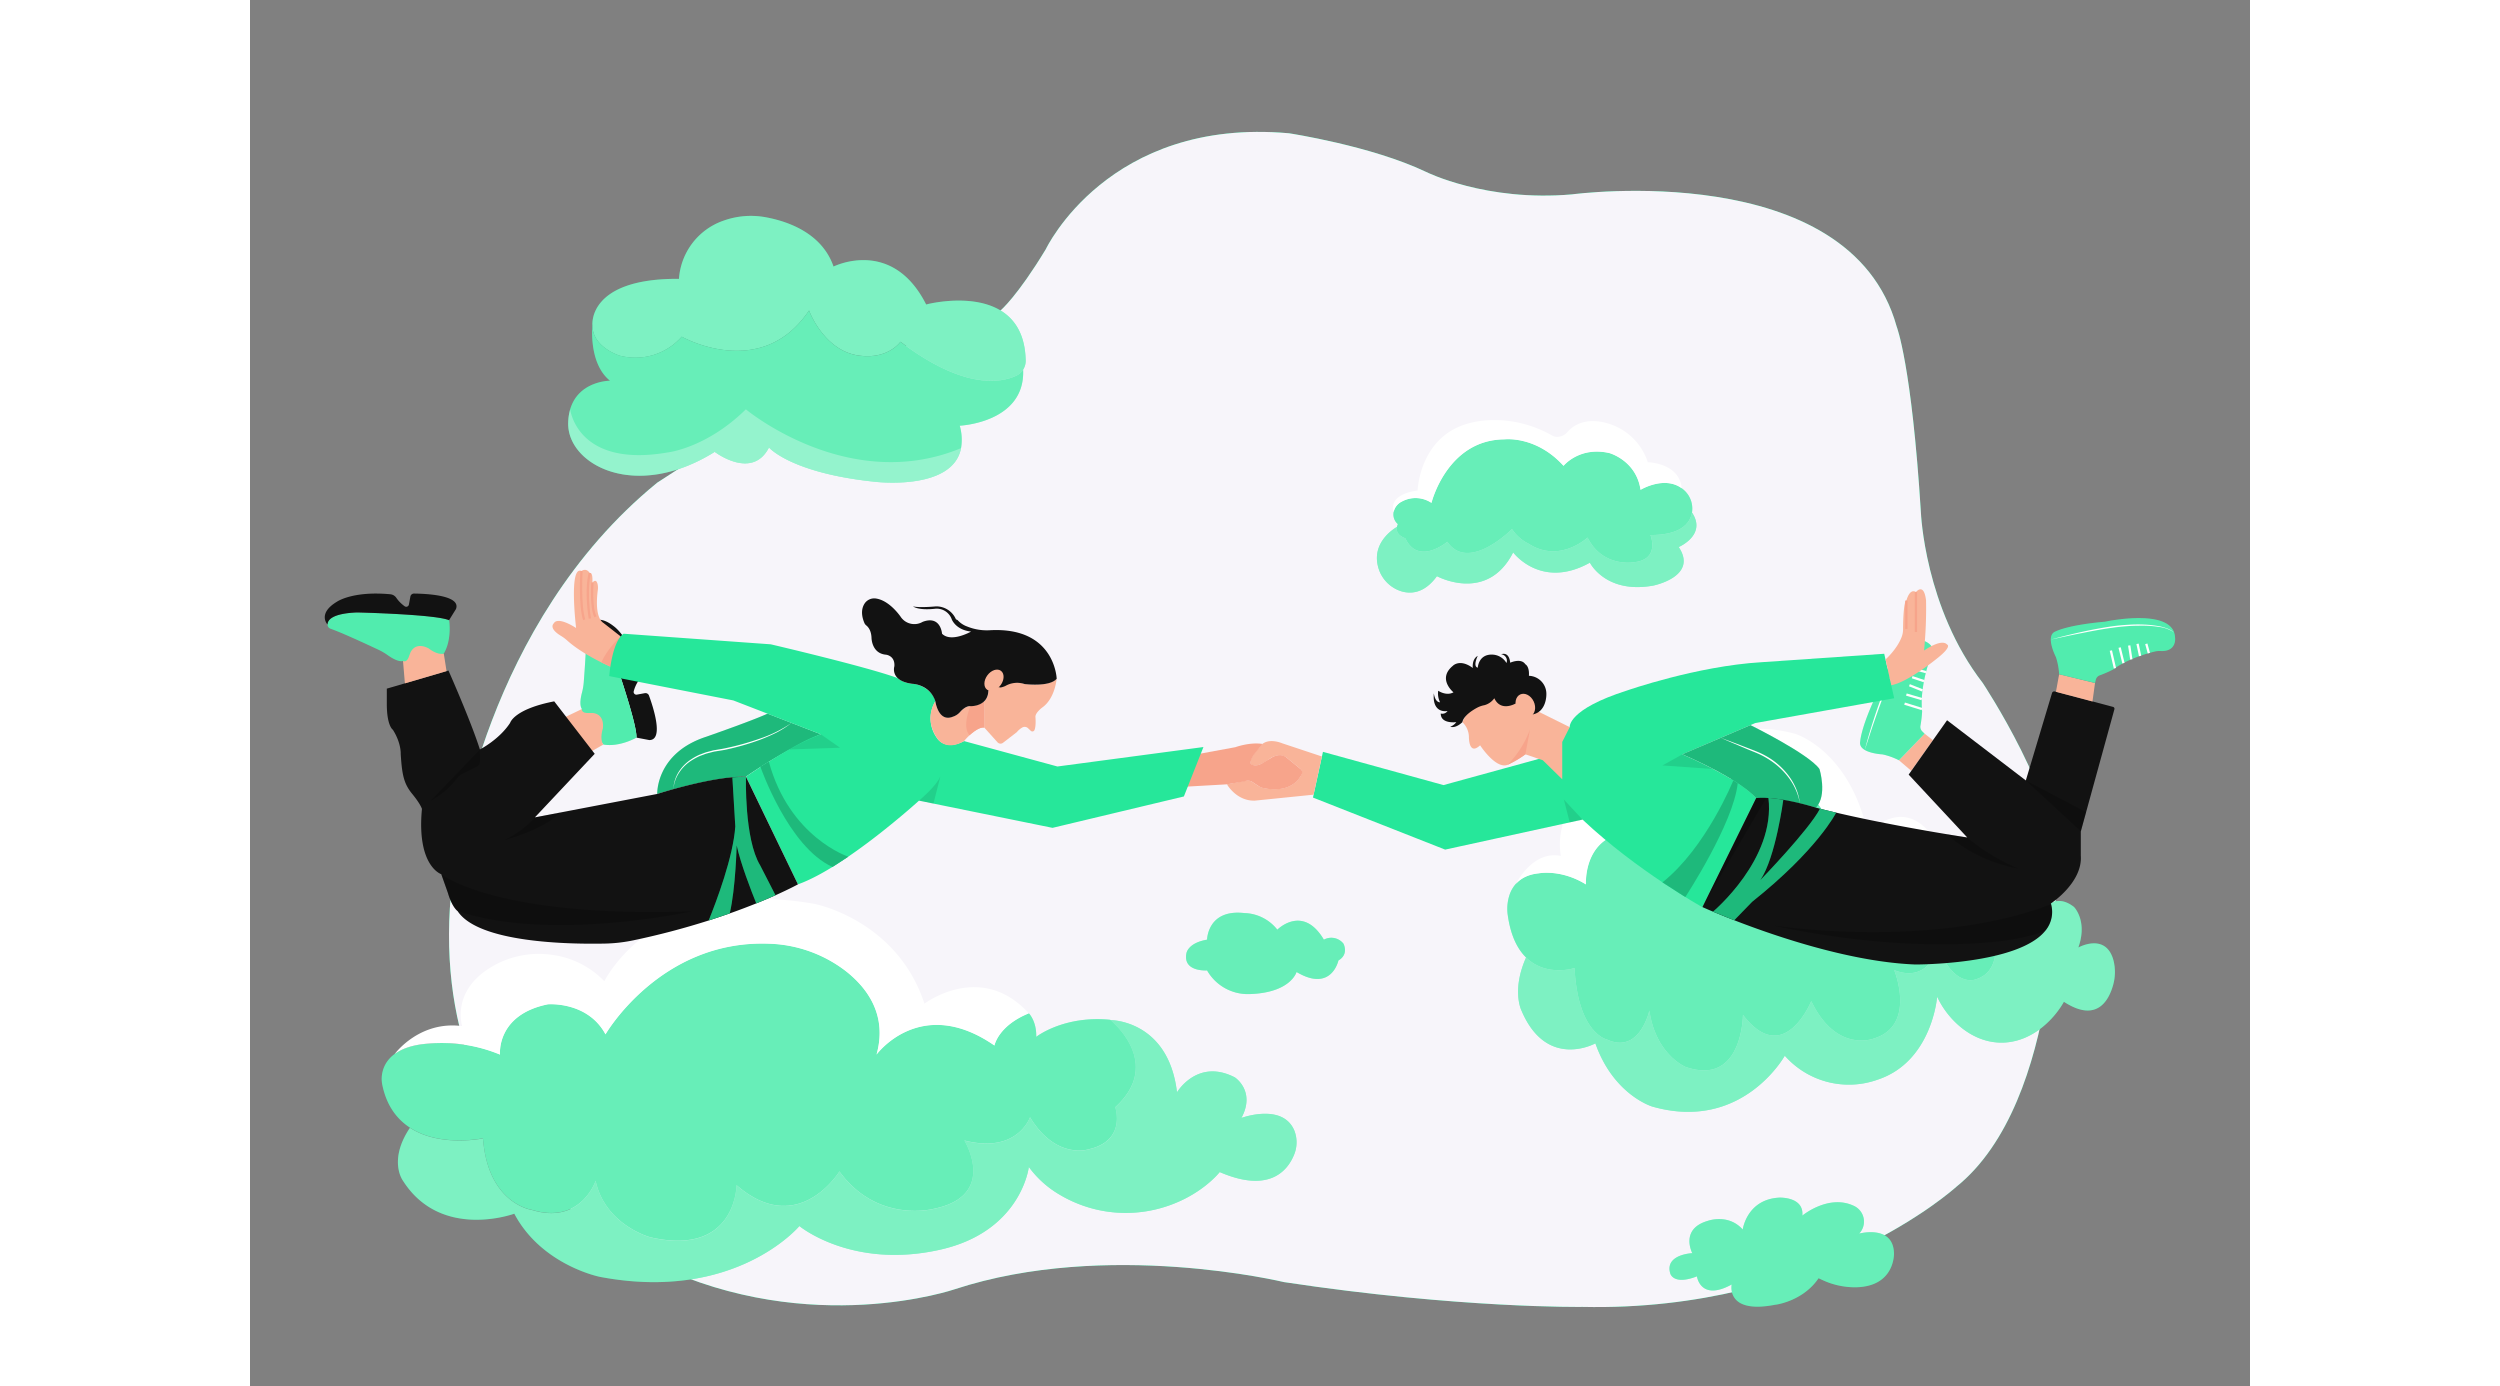 <svg xmlns="http://www.w3.org/2000/svg" id="b7130126-e58f-4641-96fc-56641a5df69a" data-name="Layer 1" width="865.76" height="480" viewBox="0 30 865.76 600">

<rect x="0" y="30" width="865.76" height="600" fill="#808080" stroke="none"/>

<defs>

<style xmlns="http://www.w3.org/1999/xhtml">*, ::after, ::before { box-sizing: border-box; }
img, svg { vertical-align: middle; }
</style>

<style xmlns="http://www.w3.org/1999/xhtml">*, body, html { -webkit-font-smoothing: antialiased; }
img, svg { max-width: 100%; }
</style>

</defs>

<path d="M324.89,164.4s7.18-6,19.59-26.51c0,0,27-57.22,105.26-50.2,0,0,35.63,5.4,59.38,16.73,0,0,25.91,13,63.16,9.72,0,0,120.19-16.19,140.53,57.22,0,0,6.49,16.27,10.49,80.51,0,0,1.63,41.33,26.79,73.8,0,0,33.86,51.05,31.67,80.35,0,0,3.2,100.56-43.22,137.8,0,0-59.45,54.16-161.71,51.91,0,0-53.13.77-129.24-10.73,0,0-76.66-18.51-142.51,3.09,0,0-62,21.27-129-10.53,0,0-109.95-44.5-86.7-178.52,0,0,12-99,86.88-160.09l68.1-44.14Z" fill="#26e79a" data-primary="true"/>

<path d="M324.89,164.4s7.18-6,19.59-26.51c0,0,27-57.22,105.26-50.2,0,0,35.63,5.4,59.38,16.73,0,0,25.91,13,63.16,9.72,0,0,120.19-16.19,140.53,57.22,0,0,6.49,16.27,10.49,80.51,0,0,1.63,41.33,26.79,73.8,0,0,33.86,51.05,31.67,80.35,0,0,3.2,100.56-43.22,137.8,0,0-59.45,54.16-161.71,51.91,0,0-53.13.77-129.24-10.73,0,0-76.66-18.51-142.51,3.09,0,0-62,21.27-129-10.53,0,0-109.95-44.5-86.7-178.52,0,0,12-99,86.88-160.09l68.1-44.14Z" fill="#f7f5fa" opacity="1"/>

<path d="M374.53,509.28s5,14.39-11.33,18.17c0,0-14.22,4.86-25.55-13.85,0,0-5.4,16-28.43,10.07,0,0,14.75,23.93-13.32,29.6,0,0-24.29,6.48-40.75-16.2,0,0-17.82,29.16-44.53,5.94,0,0-.19,31-37.26,22.59,0,0-19.61-5.23-23.74-24.48,0,0-6.3,19.08-27.54,12.6,0,0-19.07-2.52-21.23-31,0,0-18.47,4-31.62-4.59-5.44-3.54-10-9.23-11.9-18.23a13.17,13.17,0,0,1,1.51-9.57,14.21,14.21,0,0,1,3.77-4.08h0c3-2.26,7.72-4.08,14.85-4.55a66,66,0,0,1,30.77,4.79s-1.75-17.21,20.73-21.77c0,0,17.2-1.41,24.93,13,0,0,23.57-40.79,70.4-39.25a57.37,57.37,0,0,1,33.6,11.86c9.4,7.38,18.07,19.15,13.32,36.16,0,0,19.08-26.09,51.05-3.93,0,0,1.58-8.54,14.88-13.93,0,0,3.38,3.36,3.21,10.19,0,0,11.87-9.35,32-7.37C372.37,471.49,395.77,490,374.53,509.28Z" fill="#26e79a" data-primary="true"/>

<path d="M374.53,509.28s5,14.39-11.33,18.17c0,0-14.22,4.86-25.55-13.85,0,0-5.4,16-28.43,10.07,0,0,14.75,23.93-13.32,29.6,0,0-24.29,6.48-40.75-16.2,0,0-17.82,29.16-44.53,5.94,0,0-.19,31-37.26,22.59,0,0-19.61-5.23-23.74-24.48,0,0-6.3,19.08-27.54,12.6,0,0-19.07-2.52-21.23-31,0,0-18.47,4-31.62-4.59-5.44-3.54-10-9.23-11.9-18.23a13.17,13.17,0,0,1,1.51-9.57,14.21,14.21,0,0,1,3.77-4.08h0c3-2.26,7.72-4.08,14.85-4.55a66,66,0,0,1,30.77,4.79s-1.75-17.21,20.73-21.77c0,0,17.2-1.41,24.93,13,0,0,23.57-40.79,70.4-39.25a57.37,57.37,0,0,1,33.6,11.86c9.4,7.38,18.07,19.15,13.32,36.16,0,0,19.08-26.09,51.05-3.93,0,0,1.58-8.54,14.88-13.93,0,0,3.38,3.36,3.21,10.19,0,0,11.87-9.35,32-7.37C372.37,471.49,395.77,490,374.53,509.28Z" fill="#fff" opacity="0.3"/>

<path d="M337.14,468.67c-13.3,5.39-14.88,13.93-14.88,13.93-32-22.16-51.05,3.93-51.05,3.93,4.75-17-3.92-28.78-13.32-36.16a57.37,57.37,0,0,0-33.6-11.86c-46.83-1.54-70.4,39.25-70.4,39.25-7.73-14.41-24.93-13-24.93-13-22.48,4.56-20.73,21.77-20.73,21.77a66,66,0,0,0-30.77-4.79c-7.13.47-11.8,2.29-14.85,4.55.31-.41,10.86-14.55,29.24-12.11,0,0-4.52-13.8,10.45-24.18a39.86,39.86,0,0,1,28.47-6.66,38.3,38.3,0,0,1,22.62,11.42s22.19-45.71,91-33.48c0,0,35.69,6.84,47.56,43.19C291.94,464.47,316.47,445.89,337.14,468.67Z" fill="#fff"/>

<path d="M451.85,530.12c-2.78,6.63-10.66,16.51-32.08,7.24,0,0-8.23,10.65-25.16,15.5a55.9,55.9,0,0,1-44.13-5.7,44.06,44.06,0,0,1-13.34-12s-3.21,28-38.59,35.85c-38.12,8.5-60.73-10.28-60.73-10.28s-27.68,33.13-86.34,22c0,0-25.25-5-37.07-27.35,0,0-31.7,11.67-48.18-14.24,0,0-6.57-8.66,3-22.94,13.15,8.56,31.62,4.59,31.62,4.59,2.16,28.43,21.23,31,21.23,31,21.24,6.48,27.54-12.6,27.54-12.6,4.13,19.25,23.74,24.48,23.74,24.48,37.07,8.45,37.26-22.59,37.26-22.59,26.71,23.22,44.53-5.94,44.53-5.94,16.46,22.68,40.75,16.2,40.75,16.2,28.07-5.67,13.32-29.6,13.32-29.6,23,5.93,28.43-10.07,28.43-10.07,11.33,18.71,25.55,13.85,25.55,13.85,16.37-3.78,11.33-18.17,11.33-18.17,21.24-19.26-2.16-37.79-2.16-37.79s25.15-.19,28.91,31.27c0,0,8.78-14.9,25.07-6.44,0,0,9.08,5.95,2.81,17.54,0,0,18.07-6.68,23,5.69A14,14,0,0,1,451.85,530.12Z" fill="#26e79a" data-primary="true"/>

<path d="M451.85,530.12c-2.78,6.63-10.66,16.51-32.08,7.24,0,0-8.23,10.65-25.16,15.5a55.9,55.9,0,0,1-44.13-5.7,44.06,44.06,0,0,1-13.34-12s-3.21,28-38.59,35.85c-38.12,8.5-60.73-10.28-60.73-10.28s-27.68,33.13-86.34,22c0,0-25.25-5-37.07-27.35,0,0-31.7,11.67-48.18-14.24,0,0-6.57-8.66,3-22.94,13.15,8.56,31.62,4.59,31.62,4.59,2.16,28.43,21.23,31,21.23,31,21.24,6.48,27.54-12.6,27.54-12.6,4.13,19.25,23.74,24.48,23.74,24.48,37.07,8.45,37.26-22.59,37.26-22.59,26.71,23.22,44.53-5.94,44.53-5.94,16.46,22.68,40.75,16.2,40.75,16.2,28.07-5.67,13.32-29.6,13.32-29.6,23,5.93,28.43-10.07,28.43-10.07,11.33,18.71,25.55,13.85,25.55,13.85,16.37-3.78,11.33-18.17,11.33-18.17,21.24-19.26-2.16-37.79-2.16-37.79s25.15-.19,28.91,31.27c0,0,8.78-14.9,25.07-6.44,0,0,9.08,5.95,2.81,17.54,0,0,18.07-6.68,23,5.69A14,14,0,0,1,451.85,530.12Z" fill="#fff" opacity="0.4"/>

<path d="M172.85,350.36l-5.57-1.06c.38-6.21-11-38.4-11-38.4-4.32-10.09-7.71-10.74-9.44-10.1,0,0,2.8-5.86,10.61.27,0,0,6.87,4.55,11.3,20.48a3.53,3.53,0,0,1-.42,2.87,15.19,15.19,0,0,0-2.25,4.93,1.19,1.19,0,0,0,1.39,1.34l3.43-.63a1.61,1.61,0,0,1,1.8,1C174.35,335.56,179.36,350.39,172.85,350.36Z" fill="#121212" data-secondary="true"/>

<path d="M153,352.3,142.4,339.71l1.31-2.79s-1.51-1.34,0-7.1a24.73,24.73,0,0,0,.76-4.43c.41-5.26,1.28-17.45,1.14-22.76a1.89,1.89,0,0,1,1.24-1.83c1.73-.64,5.12,0,9.44,10.1,0,0,11.39,32.19,11,38.4C167.28,349.3,160.06,353.5,153,352.3Z" fill="#26e79a" data-primary="true"/>

<path d="M153,352.3,142.4,339.71l1.31-2.79s-1.51-1.34,0-7.1a24.73,24.73,0,0,0,.76-4.43c.41-5.26,1.28-17.45,1.14-22.76a1.89,1.89,0,0,1,1.24-1.83c1.73-.64,5.12,0,9.44,10.1,0,0,11.39,32.19,11,38.4C167.28,349.3,160.06,353.5,153,352.3Z" fill="#fff" opacity="0.2"/>

<path d="M83.89,312.92l-15.51,5.4-2.15-2.22s-1.78.94-6.64-2.51a25.51,25.51,0,0,0-3.87-2.28c-4.78-2.25-15.86-7.4-20.87-9.16a1.9,1.9,0,0,1-1.27-1.81c0-1.84,1.83-4.78,12.8-5.23,0,0,34.14.81,39.81,3.37C86.19,298.48,87.54,306.72,83.89,312.92Z" fill="#26e79a" data-primary="true"/>

<path d="M83.89,312.92l-15.51,5.4-2.15-2.22s-1.78.94-6.64-2.51a25.51,25.51,0,0,0-3.87-2.28c-4.78-2.25-15.86-7.4-20.87-9.16a1.9,1.9,0,0,1-1.27-1.81c0-1.84,1.83-4.78,12.8-5.23,0,0,34.14.81,39.81,3.37C86.19,298.48,87.54,306.72,83.89,312.92Z" fill="#fff" opacity="0.2"/>

<path d="M134.93,341.13l8.78-4.21s-.55,2,3.29,1.71,6.29,2,5.76,6.67c0,0-1.56,4.64.2,7l-6.67,3.8Z" fill="#f9b499"/>

<path d="M156.74,318.9s-12.21-5.1-19.49-11.69a16.74,16.74,0,0,0-2.72-2c-1.93-1.18-4.95-3.49-2.91-5.53,0,0,1.26-3.06,9.54,2.16,0,0-3.26-27.17,2.33-24.65,0,0,2-1.62,3.61.9,0,0,1.35-.9,1.12,4.14,0,0,1.62-2.21,2.27.74a7.36,7.36,0,0,1,.07,2.52c-.4,2.9-1.27,11.79,2.47,14.19l7.45,5.82S158.48,309.75,156.74,318.9Z" fill="#f9b499"/>

<path d="M148.22,282.2s-.77,11,1.34,14.81" fill="none" stroke="#f7a48b" stroke-miterlimit="10"/>

<path d="M143.49,277.16s-.86,14.86,1.17,21.12" fill="none" stroke="#f7a48b" stroke-miterlimit="10"/>

<path d="M147.1,278.06s-2,6.53,0,19.71" fill="none" stroke="#f7a48b" stroke-miterlimit="10"/>

<path d="M152.11,316.75l4.63,2.15s1.81-9.87,3.74-13.43C160.48,305.47,154.58,310.8,152.11,316.75Z" fill="#f7a48b"/>

<path d="M176.28,373.69s-.68-17.64,21.21-24.77c0,0,19.87-6.91,26.56-10l23,8.92a209.08,209.08,0,0,0-32.39,18.35S203.09,365.55,176.28,373.69Z" fill="#26e79a" data-primary="true"/>

<path d="M176.28,373.69s-.68-17.64,21.21-24.77c0,0,19.87-6.91,26.56-10l23,8.92a209.08,209.08,0,0,0-32.39,18.35S203.09,365.55,176.28,373.69Z" opacity="0.2"/>

<polygon points="719.13 363.67 713.79 359.1 724.9 347.6 728.5 350.42 719.13 363.67" fill="#f9b499"/>

<path d="M713.79,359.1a29.86,29.86,0,0,0-7.09-2.54s-10.78-.51-9.66-5.65c0,0,.17-5.67,7.12-20.44,0,0,9.5-29.16,21.37-22.64,0,0,5.64,2.34,1.77,8.29a8.86,8.86,0,0,0-1.1,2.3c-1,3.3-3.22,11.93-2.37,19.54a50.31,50.31,0,0,1-.72,6.13,2.74,2.74,0,0,0,.78,2.52l1,1Z" fill="#26e79a" data-primary="true"/>

<path d="M713.79,359.1a29.86,29.86,0,0,0-7.09-2.54s-10.78-.51-9.66-5.65c0,0,.17-5.67,7.12-20.44,0,0,9.5-29.16,21.37-22.64,0,0,5.64,2.34,1.77,8.29a8.86,8.86,0,0,0-1.1,2.3c-1,3.3-3.22,11.93-2.37,19.54a50.31,50.31,0,0,1-.72,6.13,2.74,2.74,0,0,0,.78,2.52l1,1Z" fill="#fff" opacity="0.2"/>

<path d="M699,354.65c1.14-4.4,2.43-8.77,3.83-13.1s2.91-8.63,4.63-12.86c.86-2.11,1.83-4.19,2.87-6.21a59.28,59.28,0,0,1,3.38-6,44.7,44.7,0,0,1,4.09-5.49,22.12,22.12,0,0,1,2.48-2.36,9.63,9.63,0,0,1,3-1.67,13.89,13.89,0,0,0-5.23,4.24,44.61,44.61,0,0,0-3.91,5.54c-1.17,1.94-2.29,3.92-3.28,6s-2,4.09-2.8,6.2c-1.76,4.18-3.26,8.48-4.75,12.77-.75,2.14-1.47,4.3-2.18,6.46S699.73,352.49,699,354.65Z" fill="#fff"/>

<line x1="716.23" y1="334.59" x2="723.74" y2="336.93" fill="none" stroke="#fff" stroke-miterlimit="10"/>

<line x1="717.01" y1="330.66" x2="723.69" y2="332.63" fill="none" stroke="#fff" stroke-miterlimit="10"/>

<line x1="718.33" y1="326.62" x2="724" y2="328.88" fill="none" stroke="#fff" stroke-miterlimit="10"/>

<line x1="719.52" y1="323.14" x2="724.64" y2="324.85" fill="none" stroke="#fff" stroke-miterlimit="10"/>

<line x1="721.43" y1="319.86" x2="725.51" y2="320.95" fill="none" stroke="#fff" stroke-miterlimit="10"/>

<path d="M755.16,435.57s3.35,14.39-7.53,18.17c0,0-9.44,4.86-17-13.85,0,0-3.59,16-18.88,10.07,0,0,9.8,23.94-8.85,29.6,0,0-16.13,6.48-27.06-16.19,0,0-11.83,29.15-29.57,5.93,0,0-.12,31.05-24.74,22.59,0,0-13-5.22-15.77-24.47,0,0-4.18,19.07-18.28,12.59,0,0-12.66-2.52-14.1-30.95,0,0-12.26,4-21-4.59-3.61-3.54-6.62-9.22-7.9-18.22a19.08,19.08,0,0,1,1-9.57,13.83,13.83,0,0,1,2.5-4.09h0c2-2.26,5.12-4.08,9.86-4.55,0,0,9.56-1.93,20.43,4.8,0,0-1.16-17.21,13.77-21.78,0,0,11.42-1.4,16.55,13,0,0,15.66-40.79,46.75-39.25,8.08.4,16,4.35,22.31,11.87,6.24,7.37,12,19.14,8.85,36.16,0,0,12.67-26.09,33.9-3.93A20.71,20.71,0,0,1,730.33,395s2.25,3.35,2.13,10.19a24.27,24.27,0,0,1,21.27-7.38S769.26,416.32,755.16,435.57Z" fill="#26e79a" data-primary="true"/>

<path d="M755.16,435.57s3.35,14.39-7.53,18.17c0,0-9.44,4.86-17-13.85,0,0-3.59,16-18.88,10.07,0,0,9.8,23.94-8.85,29.6,0,0-16.13,6.48-27.06-16.19,0,0-11.83,29.15-29.57,5.93,0,0-.12,31.05-24.74,22.59,0,0-13-5.22-15.77-24.47,0,0-4.18,19.07-18.28,12.59,0,0-12.66-2.52-14.1-30.95,0,0-12.26,4-21-4.59-3.61-3.54-6.62-9.22-7.9-18.22a19.08,19.08,0,0,1,1-9.57,13.83,13.83,0,0,1,2.5-4.09h0c2-2.26,5.12-4.08,9.86-4.55,0,0,9.56-1.93,20.43,4.8,0,0-1.16-17.21,13.77-21.78,0,0,11.42-1.4,16.55,13,0,0,15.66-40.79,46.75-39.25,8.08.4,16,4.35,22.31,11.87,6.24,7.37,12,19.14,8.85,36.16,0,0,12.67-26.09,33.9-3.93A20.71,20.71,0,0,1,730.33,395s2.25,3.35,2.13,10.19a24.27,24.27,0,0,1,21.27-7.38S769.26,416.32,755.16,435.57Z" fill="#fff" opacity="0.3"/>

<path d="M730.33,395a20.71,20.71,0,0,0-9.88,13.93c-21.23-22.16-33.9,3.93-33.9,3.93,3.15-17-2.61-28.79-8.85-36.16-6.36-7.52-14.23-11.47-22.31-11.87-31.09-1.54-46.75,39.25-46.75,39.25-5.13-14.4-16.55-13-16.55-13-14.93,4.57-13.77,21.78-13.77,21.78-10.87-6.73-20.43-4.8-20.43-4.8-4.74.47-7.84,2.29-9.86,4.55.2-.41,7.21-14.55,19.42-12.1,0,0-3-13.81,6.93-24.19,5.49-5.75,12.29-8.11,18.91-6.66,4.7,1,10.31,4,15,11.42,0,0,14.73-45.7,60.42-33.47,0,0,23.7,6.84,31.59,43.19C700.32,390.77,716.61,372.18,730.33,395Z" fill="#fff"/>

<path d="M806.51,456.41c-1.85,6.64-7.08,16.52-21.31,7.24,0,0-5.47,10.65-16.7,15.5-9.86,4.26-20.52,2.25-29.31-5.69a37.92,37.92,0,0,1-8.86-12s-2.13,28-25.63,35.86A37,37,0,0,1,664.38,487S646,520.16,607,509c0,0-16.76-5-24.61-27.35,0,0-21.06,11.67-32-14.23,0,0-4.36-8.67,2-22.95,8.74,8.56,21,4.59,21,4.59,1.44,28.43,14.1,30.95,14.1,30.95,14.1,6.48,18.28-12.59,18.28-12.59,2.75,19.25,15.77,24.47,15.77,24.47,24.62,8.46,24.74-22.59,24.74-22.59,17.74,23.22,29.57-5.93,29.57-5.93,10.93,22.67,27.06,16.19,27.06,16.19,18.65-5.66,8.85-29.6,8.85-29.6,15.29,5.94,18.88-10.07,18.88-10.07,7.52,18.71,17,13.85,17,13.85,10.88-3.78,7.53-18.17,7.53-18.17,14.1-19.25-1.43-37.79-1.43-37.79s16.7-.19,19.2,31.28c0,0,5.82-14.9,16.64-6.45,0,0,6,6,1.87,17.54,0,0,12-6.68,15.25,5.7A20.77,20.77,0,0,1,806.51,456.41Z" fill="#26e79a" data-primary="true"/>

<path d="M806.51,456.41c-1.85,6.64-7.08,16.52-21.31,7.24,0,0-5.47,10.65-16.7,15.5-9.86,4.26-20.52,2.25-29.31-5.69a37.92,37.92,0,0,1-8.86-12s-2.13,28-25.63,35.86A37,37,0,0,1,664.38,487S646,520.16,607,509c0,0-16.76-5-24.61-27.35,0,0-21.06,11.67-32-14.23,0,0-4.36-8.67,2-22.95,8.74,8.56,21,4.59,21,4.59,1.44,28.43,14.1,30.95,14.1,30.95,14.1,6.48,18.28-12.59,18.28-12.59,2.75,19.25,15.77,24.47,15.77,24.47,24.62,8.46,24.74-22.59,24.74-22.59,17.74,23.22,29.57-5.93,29.57-5.93,10.93,22.67,27.06,16.19,27.06,16.19,18.65-5.66,8.85-29.6,8.85-29.6,15.29,5.94,18.88-10.07,18.88-10.07,7.52,18.71,17,13.85,17,13.85,10.88-3.78,7.53-18.17,7.53-18.17,14.1-19.25-1.43-37.79-1.43-37.79s16.7-.19,19.2,31.28c0,0,5.82-14.9,16.64-6.45,0,0,6,6,1.87,17.54,0,0,12-6.68,15.25,5.7A20.77,20.77,0,0,1,806.51,456.41Z" fill="#fff" opacity="0.4"/>

<path d="M571.28,344.77s-1.09-7.63,24.82-15.87c0,0,30.24-10.58,58.15-12.24L707.42,313l4.32,19.26L651.59,343,620,356.54s23.92,10,31.9,18.94l-23.26,47.18S600.42,407,576.83,384.78l-59.48,13-57.21-22.53,4.32-19.79,52.18,14.39,41.2-11.32,8.46-12.73Z" fill="#26e79a" data-primary="true"/>

<polygon points="549.62 355.7 559.64 359.1 568.04 367.34 568.04 351.18 571.28 344.77 556.22 337.3 552.05 334.05 549.62 355.7" fill="#f9b499"/>

<path d="M524.8,342.6a9,9,0,0,1,2.84,6.32s-.16,8.4,4.85,3.71c0,0,7.44,11.48,12.61,8.08a55.18,55.18,0,0,0,7-4.18l3.26-17.28-7.51-4.7-2.39-9.88-13.74,4.23Z" fill="#f9b499"/>

<path d="M544.31,361.11a42.46,42.46,0,0,0,9.78-15.35l-2,10.77A39.29,39.29,0,0,1,544.31,361.11Z" fill="#f7a48b"/>

<polygon points="568.74 376.11 571.28 385.99 576.83 384.78 568.74 376.11" opacity="0.1"/>

<polygon points="620.03 356.54 611.42 361.34 633.52 362.92 620.03 356.54" opacity="0.1"/>

<path d="M649.53,343.89s25.25,12.44,29.87,19c0,0,3.52,11.43-1.54,16.71,0,0-14.69-4.57-25.93-4.15,0,0-5.7-7.5-31.9-18.94Z" fill="#26e79a" data-primary="true"/>

<path d="M649.53,343.89s25.25,12.44,29.87,19c0,0,3.52,11.43-1.54,16.71,0,0-14.69-4.57-25.93-4.15,0,0-5.7-7.5-31.9-18.94Z" opacity="0.2"/>

<path d="M636.68,349.4c3.69,1.34,7.36,2.74,11,4.15l2.75,1.06c.91.36,1.83.71,2.74,1.11a35.44,35.44,0,0,1,5.21,2.83,31,31,0,0,1,8.42,8.29,26.44,26.44,0,0,1,2.75,5.24,24.2,24.2,0,0,1,1.38,5.73,26,26,0,0,0-4.53-10.7,31.7,31.7,0,0,0-8.37-8,35.12,35.12,0,0,0-5.09-2.83c-1.78-.78-3.64-1.47-5.43-2.25C643.9,352.49,640.28,351,636.68,349.4Z" fill="#fff"/>

<path d="M792.52,389.89l0,10.58c.8,11.63-12.94,20.62-12.94,20.62l.07.3a12.68,12.68,0,0,1-2.24,11.2,0,0,0,0,0,0,0c-11.55,15.11-56.51,14.92-56.51,14.92-41-1.58-92.18-24.86-92.18-24.86l23.26-47.18c10.12-.94,25.93,4.16,25.93,4.16,27.59,7.18,65.46,12.9,65.46,12.9L718,365.31l16.62-23.53,34.1,26.06L780.06,330a1,1,0,0,1,1.19-.68L806.48,336a.83.83,0,0,1,.59,1Z" fill="#121212" data-secondary="true"/>

<path d="M734.65,391.15s10.78,11.17,30.87,14.87a91.61,91.61,0,0,1-22.2-13.48Z" opacity="0.2"/>

<polygon points="768.7 367.84 792.52 389.89 794.82 381.54 768.7 367.84" opacity="0.2"/>

<path d="M777.37,432.59a0,0,0,0,0,0,0c-4.77,2.84-18.06,4.67-18.06,4.67-47.56,5.76-98.73-6.35-100-6.66,1.49.23,69.26,10.49,120.33-9.22A12.68,12.68,0,0,1,777.37,432.59Z" opacity="0.2"/>

<path d="M642.09,367.84s-11.73,29.1-30.67,44.11l9.9,6.36S642.17,386.5,644,369.07Z" fill="#26e79a" data-primary="true"/>

<path d="M642.09,367.84s-11.73,29.1-30.67,44.11l9.9,6.36S642.17,386.5,644,369.07Z" opacity="0.2"/>

<polygon points="628.67 422.66 656.41 375.41 651.93 375.48 628.67 422.66" opacity="0.2"/>

<path d="M663.73,376.24s-3.29,24.93-9.92,34.71c0,0,21-21.64,25.8-30.87l7,1.72s-8,16-36.35,38.56l-7.77,8-9.2-3.72s27.21-22.7,24-49.27C657.35,375.41,661.64,375.78,663.73,376.24Z" fill="#26e79a" data-primary="true"/>

<path d="M663.73,376.24s-3.29,24.93-9.92,34.71c0,0,21-21.64,25.8-30.87l7,1.72s-8,16-36.35,38.56l-7.77,8-9.2-3.72s27.21-22.7,24-49.27C657.35,375.41,661.64,375.78,663.73,376.24Z" opacity="0.2"/>

<polygon points="781.76 329.47 783.14 321.87 798.67 325.67 797.57 333.66 781.76 329.47" fill="#f9b499"/>

<path d="M783.14,321.87a30.21,30.21,0,0,0-1.38-7.41s-5-9.57,0-11.19c0,0,5-2.71,21.24-4.15,0,0,30-6.5,30.33,7,0,0,.82,6-6.26,5.7a8.72,8.72,0,0,0-2.55.22c-3.34.81-11.93,3.23-18.07,7.8a50.38,50.38,0,0,1-5.65,2.47,2.75,2.75,0,0,0-1.79,1.94l-.34,1.38Z" fill="#26e79a" data-primary="true"/>

<path d="M783.14,321.87a30.21,30.21,0,0,0-1.38-7.41s-5-9.57,0-11.19c0,0,5-2.71,21.24-4.15,0,0,30-6.5,30.33,7,0,0,.82,6-6.26,5.7a8.72,8.72,0,0,0-2.55.22c-3.34.81-11.93,3.23-18.07,7.8a50.38,50.38,0,0,1-5.65,2.47,2.75,2.75,0,0,0-1.79,1.94l-.34,1.38Z" fill="#fff" opacity="0.2"/>

<path d="M779.54,306.88c4.38-1.23,8.8-2.32,13.25-3.3s8.92-1.83,13.44-2.48c2.25-.31,4.53-.52,6.8-.65a60.25,60.25,0,0,1,6.85-.09,45.8,45.8,0,0,1,6.81.77,22.09,22.09,0,0,1,3.29.95,9.78,9.78,0,0,1,2.94,1.73,14,14,0,0,0-6.29-2.38,45,45,0,0,0-6.76-.58c-2.27,0-4.54,0-6.79.17s-4.52.37-6.77.71c-4.5.59-9,1.45-13.42,2.33q-3.35.65-6.68,1.37C784,305.89,781.76,306.39,779.54,306.88Z" fill="#fff"/>

<line x1="805.53" y1="311.61" x2="807.29" y2="319.28" fill="none" stroke="#fff" stroke-miterlimit="10"/>

<line x1="809.32" y1="310.31" x2="810.98" y2="317.07" fill="none" stroke="#fff" stroke-miterlimit="10"/>

<line x1="813.47" y1="309.41" x2="814.38" y2="315.45" fill="none" stroke="#fff" stroke-miterlimit="10"/>

<line x1="817.08" y1="308.69" x2="818.18" y2="313.97" fill="none" stroke="#fff" stroke-miterlimit="10"/>

<line x1="820.87" y1="308.69" x2="821.98" y2="312.75" fill="none" stroke="#fff" stroke-miterlimit="10"/>

<path d="M708,315.45s5-4.41,7-9.81a9.48,9.48,0,0,0,.58-3.3c0-3.4.24-12,1.45-12.38,0,0,1.32-5.43,4.13-3.68,0,0,3.46-4.37,4.37,3.68a185.47,185.47,0,0,1-.87,21.65s7.54-5.38,10-2.58c0,0,2.45.75-4.9,6.42,0,0-12.11,9.85-19.26,11.17Z" fill="#f9b499"/>

<path d="M422.9,369.52s4.1,7.29,12.07,7.06L460.4,374,464,357.47l-17.19-5.72s-6.84-3-9.8,1.69c0,0-7.13,7.67-2.27,7.9,0,0,1.83.73,6.83-3,0,0,3.64-2.73,7.06-.46l5.95,4.89a2,2,0,0,1,.56,2.42c-1.27,2.71-5.16,7.93-16,6a7.91,7.91,0,0,1-3-1.2l-2-1.32a4,4,0,0,0-2.77-.81Z" fill="#f9b499"/>

<path d="M409.69,356.54l16.86-3.1s6.14-2.27,11.72-1.41l-3.57,4.51s-2.16,3.13-1.4,4.15c0,0,1.67,1.6,5-.36l3.72-2.24s3.71-2.6,6.65-.19l5.95,4.89s1.91,1.15,0,3.45c0,0-3.57,7.5-16,4.91a5.9,5.9,0,0,1-2-.85l-2.42-1.6a3.71,3.71,0,0,0-3.75-.44l-7.52,1.26-17.55,1Z" fill="#f7a48b"/>

<path d="M309.1,350.8l40.42,11,63.2-8.42-8.46,21.39L347.4,388.36l-57.8-11.78s-31.7,28.86-52.4,36.24l-22.49-46.61s21.77-15.11,32.39-18.35L209.22,333.2l-53.71-10.53s1.08-14.84,6.21-18.35l63.7,4.59s41.56,9.71,54.79,14.57a11.86,11.86,0,0,0,6.46,2.49,12.41,12.41,0,0,1,5.44,1.81c1.92,1.23,4,3.14,4.56,5.82a14.33,14.33,0,0,0,.95,16.2S301,355.05,309.1,350.8Z" fill="#26e79a" data-primary="true"/>

<path d="M317.9,345V333.48a6,6,0,0,0,1.66-5.11l4.34-2.3s.09,1.57,2.54.69a10.86,10.86,0,0,1,8.83-.69s10.47,1.4,13.91-2.3c0,0-.64,8.56-6.25,12.51,0,0-2.94,2.17-2.94,4,0,0,.37,3.82-.37,5.67a1,1,0,0,1-1.68.36l-1.15-1.09a2.11,2.11,0,0,0-2.33-.38,8.32,8.32,0,0,0-2.51,2.08l-6,4.63a1.74,1.74,0,0,1-2.36-.22Z" fill="#f9b499"/>

<path d="M317.9,333.48s-1.15,1.91-6,2.17c0,0-2-.22-4.34,2.3a8.28,8.28,0,0,1-2.33,1.84c-1.58.8-4,1.48-5.84-.31,0,0-2.12-1.67-2.72-5.88,0,0-5.3,7.36.95,16.2,0,0,3.45,5.63,11.48,1,0,0,5-6.22,8.8-5.83Z" fill="#f9b499"/>

<path d="M317.9,333.48s-1.42,2-6,2.17c0,0-3.9,8.59-.46,12.66,0,0,4.08-3.91,6.46-3.34Z" fill="#f7a48b"/>

<path d="M305.58,298.08a9.24,9.24,0,0,0-8.66-5.59s-7,.69-9.92,0c0,0,2.1,1.81,9.29,1.06a6.9,6.9,0,0,1,7.48,4.53s1.67,4.61,8.38,5.31c0,0-8.66,4.93-12.58.93,0,0-.55-8.08-8.38-5.14a7.12,7.12,0,0,1-9.36-1.94S277.1,290,271,289.09a5,5,0,0,0-4.91,2.1c-1.09,1.64-1.86,4.36-.14,8.46a2.75,2.75,0,0,0,.84,1.1c.75.59,2.12,2.11,2.25,5.32,0,0,0,6.83,6.32,7.34,0,0,3.9.41,3.58,5,0,0-2.11,6.32,7.75,7.6,0,0,7.59.15,10,7.63,0,0,1.25,9.09,7.48,6.64a7.11,7.11,0,0,0,3.19-2.05s2.31-2.8,4.56-2.54c0,0,7.63.28,7.7-6.84l4.66-1.48s0,.71,2.64-.39a10.15,10.15,0,0,1,8.37-.87s10.87,1.4,13.91-2.3c0,0-.68-22.51-28.81-21a22.63,22.63,0,0,1-10-1.63,10,10,0,0,1-4.09-2.76" fill="#121212" data-secondary="true"/>

<path d="M289.6,376.58s7.46-6.19,9.25-10.51l-3,11.8Z" opacity="0.1"/>

<path d="M233.32,354.44l22.11-.76-8.33-5.82A138.82,138.82,0,0,0,233.32,354.44Z" opacity="0.1"/>

<path d="M183.29,371.66a14.84,14.84,0,0,1,2.2-7.38,17.79,17.79,0,0,1,5.44-5.55,23.76,23.76,0,0,1,3.41-1.91c.6-.26,1.22-.47,1.83-.71a14.88,14.88,0,0,1,1.85-.62l1.89-.5c.32-.08.63-.18,1-.24l1-.16c1.28-.23,2.57-.4,3.81-.68a115,115,0,0,0,14.9-4.14,55.51,55.51,0,0,0,13.82-6.85,41.42,41.42,0,0,1-6.53,4.19c-2.32,1.16-4.7,2.19-7.13,3.12a108.82,108.82,0,0,1-14.93,4.3c-1.28.27-2.56.43-3.83.65l-1,.15c-.32.06-.62.16-.93.23l-1.87.48a12.92,12.92,0,0,0-1.82.6c-.6.22-1.21.43-1.8.67a28.8,28.8,0,0,0-3.37,1.82,17.45,17.45,0,0,0-5.44,5.31A15,15,0,0,0,183.29,371.66Z" fill="#fff"/>

<path d="M237.2,412.82s-3.38,1.87-9.72,4.71c-2.37,1.05-5.15,2.25-8.32,3.53-3.39,1.36-7.22,2.83-11.47,4.33-2.86,1-5.89,2-9.12,3.07a333.27,333.27,0,0,1-32.72,8.61,66.67,66.67,0,0,1-12.28,1.39c-15.55.31-54.75-.32-63.71-14.08,0,0-2.36-1.57-4.19-7.85l-2.87-8.11h0s-10.72-3.4-8.37-28.25c0,0-.52-2-4.19-6.48s-4.44-8.27-5-17.38c0,0,.26-4.66-3.4-10.42,0,0-2.62-1.56-2.62-11.24V328.1l26.69-7.84s9.68,21.79,13.61,34.17c0,0,8.37-4.27,13.08-11.51,0,0,1.57-5.92,19.09-9.32l17.53,22.71-25.9,27.52,52.94-10.14s24.11-7.83,38.43-7.47Z" fill="#121212" data-secondary="true"/>

<path d="M123.34,383.83a41.91,41.91,0,0,1-13.6,9.94s16.9-4.19,24.54-12Z" opacity="0.2"/>

<path d="M99.53,354.44,78.08,376.76a36.16,36.16,0,0,0,11.62-9.92,7.11,7.11,0,0,1,2.44-2l6-2.92a2.57,2.57,0,0,0,1.44-2.31Z" opacity="0.2"/>

<path d="M191.36,424.48s-61.05,13.57-101.5-.1c0,0-2.36-1.57-4.19-7.85l-2.87-8.11C83.14,408.7,106.92,427.4,191.36,424.48Z" opacity="0.2"/>

<path d="M227.48,417.53c-2.37,1.05-5.15,2.25-8.32,3.53-2.2-5.42-6.77-17.21-8.49-25.12,0,0-.44,18.59-3,29.45-2.86,1-5.89,2-9.12,3.07,3.4-8.4,10.65-27.62,11.52-40.71l-1.27-21.24s3-.23,5.89-.29c0,0-.78,27,6.15,38.37Z" fill="#26e79a" data-primary="true"/>

<path d="M227.48,417.53c-2.37,1.05-5.15,2.25-8.32,3.53-2.2-5.42-6.77-17.21-8.49-25.12,0,0-.44,18.59-3,29.45-2.86,1-5.89,2-9.12,3.07,3.4-8.4,10.65-27.62,11.52-40.71l-1.27-21.24s3-.23,5.89-.29c0,0-.78,27,6.15,38.37Z" opacity="0.2"/>

<path d="M220.94,361.89S233,396.7,252.15,405.28l6.83-4.45s-25.44-8.3-34.39-41.14Z" fill="#26e79a" data-primary="true"/>

<path d="M220.94,361.89S233,396.7,252.15,405.28l6.83-4.45s-25.44-8.3-34.39-41.14Z" opacity="0.2"/>

<path d="M67.05,325.81l-.82-9.71s1.69,1.23,2.77-2.46,4.1-5.17,8.28-3c0,0,3.78,3.1,6.61,2.29l1.19,7.59Z" fill="#f9b499"/>

<path d="M89.16,293.64l-3,4.84c-5.67-2.56-39.81-3.37-39.81-3.37-11,.45-12.78,3.39-12.8,5.23,0,0-4.48-4.69,4-9.82,0,0,6.7-4.8,23.16-3.28a3.55,3.55,0,0,1,2.53,1.41,14.88,14.88,0,0,0,3.81,3.86,1.18,1.18,0,0,0,1.74-.82l.63-3.43a1.6,1.6,0,0,1,1.6-1.32C75.85,287,91.5,287.57,89.16,293.64Z" fill="#121212" data-secondary="true"/>

<path d="M679,583.33l1.72.79A33.14,33.14,0,0,0,695,587.24c17.21-.24,16.65-14.7,16.65-14.7C711.38,560,696.57,564,696.57,564l.14-.15A7.5,7.5,0,0,0,694.3,552c-11-5.22-22.32,4.21-22.32,4.21.75-8.28-10-7.78-10-7.78-14.05.75-15.81,13.8-15.81,13.8-6.27-7-15.06-3.76-15.06-3.76-12.29,3.51-6.77,14-6.77,14s-12,.5-9.54,8.78c0,0,1.26,5.27,11.55,1.26,0,0,1.5,11,15.05,3.51,0,0-2.76,13,18.83,8.78C660.19,594.87,672.23,593.37,679,583.33Z" fill="#26e79a" data-primary="true"/>

<path d="M679,583.33l1.72.79A33.14,33.14,0,0,0,695,587.24c17.21-.24,16.65-14.7,16.65-14.7C711.38,560,696.57,564,696.57,564l.14-.15A7.5,7.5,0,0,0,694.3,552c-11-5.22-22.32,4.21-22.32,4.21.75-8.28-10-7.78-10-7.78-14.05.75-15.81,13.8-15.81,13.8-6.27-7-15.06-3.76-15.06-3.76-12.29,3.51-6.77,14-6.77,14s-12,.5-9.54,8.78c0,0,1.26,5.27,11.55,1.26,0,0,1.5,11,15.05,3.51,0,0-2.76,13,18.83,8.78C660.19,594.87,672.23,593.37,679,583.33Z" fill="#fff" opacity="0.3"/>

<path d="M414.3,436.76s.17-13.31,16.1-11.51a18.81,18.81,0,0,1,14.31,7.19s11-11.15,20.15,4.32a6.71,6.71,0,0,1,8.46,1.71s2.51,4.59-2.16,7.29c0,0-3,14-18.13,5,0,0-2.48,9.07-20.53,9.56a20.32,20.32,0,0,1-18.06-10l-.14-.25s-10.52.78-8.95-7.35C405.35,442.73,405.84,438.2,414.3,436.76Z" fill="#26e79a" data-primary="true"/>

<path d="M414.3,436.76s.17-13.31,16.1-11.51a18.81,18.81,0,0,1,14.31,7.19s11-11.15,20.15,4.32a6.71,6.71,0,0,1,8.46,1.71s2.51,4.59-2.16,7.29c0,0-3,14-18.13,5,0,0-2.48,9.07-20.53,9.56a20.32,20.32,0,0,1-18.06-10l-.14-.25s-10.52.78-8.95-7.35C405.35,442.73,405.84,438.2,414.3,436.76Z" fill="#fff" opacity="0.3"/>

<path d="M624.2,251.87c-.77,4.42-4.5,9.74-18,9.74,0,0,4.44,10.55-7.18,11.78,0,0-13.46,2.44-20-10.71,0,0-12.08,11.32-25.38,2.76a18.33,18.33,0,0,1-7.34-6.42s-18.8,19-28,5.5c0,0-12.53,10.55-18.19-1.53,0,0-4.38-1.25-3.62-4.9a5.09,5.09,0,0,1,.41-1.21,5.46,5.46,0,0,1-1.84-5.2,6.45,6.45,0,0,1,3.46-4.51,12.37,12.37,0,0,1,12.91.53s6.72-27.36,31.64-27.51c0,0,13.61-1.68,25.53,11.46,0,0,6.88-8.56,19.88-5.51,0,0,11.62,3.22,13.45,15.91,0,0,10.2-6.23,17.82-.69.25.18.5.37.74.58a10.68,10.68,0,0,1,3.78,9.41C624.26,251.52,624.23,251.7,624.2,251.87Z" fill="#26e79a" data-primary="true"/>

<path d="M624.2,251.87c-.77,4.42-4.5,9.74-18,9.74,0,0,4.44,10.55-7.18,11.78,0,0-13.46,2.44-20-10.71,0,0-12.08,11.32-25.38,2.76a18.33,18.33,0,0,1-7.34-6.42s-18.8,19-28,5.5c0,0-12.53,10.55-18.19-1.53,0,0-4.38-1.25-3.62-4.9a5.09,5.09,0,0,1,.41-1.21,5.46,5.46,0,0,1-1.84-5.2,6.45,6.45,0,0,1,3.46-4.51,12.37,12.37,0,0,1,12.91.53s6.72-27.36,31.64-27.51c0,0,13.61-1.68,25.53,11.46,0,0,6.88-8.56,19.88-5.51,0,0,11.62,3.22,13.45,15.91,0,0,10.2-6.23,17.82-.69.25.18.5.37.74.58a10.68,10.68,0,0,1,3.78,9.41C624.26,251.52,624.23,251.7,624.2,251.87Z" fill="#fff" opacity="0.3"/>

<path d="M618.46,266.8c8.54,12.82-11.07,16.7-11.07,16.7-20.59,3.69-27.38-9.93-27.38-9.93-21.17,11.81-33.21-4.44-33.21-4.44-11.26,22.14-33,10.29-33,10.29-5.15,7.09-10.69,7.77-14.93,6.68A15,15,0,0,1,488.24,275c-2.69-11,8.26-16.91,8.26-16.91-.76,3.65,3.62,4.9,3.62,4.9,5.66,12.08,18.19,1.53,18.19,1.53,9.18,13.45,28-5.5,28-5.5a18.33,18.33,0,0,0,7.34,6.42c13.3,8.56,25.38-2.76,25.38-2.76,6.57,13.15,20,10.71,20,10.71,11.62-1.23,7.18-11.78,7.18-11.78,13.48,0,17.21-5.32,18-9.74C630.73,261.59,618.46,266.8,618.46,266.8Z" fill="#26e79a" data-primary="true"/>

<path d="M618.46,266.8c8.54,12.82-11.07,16.7-11.07,16.7-20.59,3.69-27.38-9.93-27.38-9.93-21.17,11.81-33.21-4.44-33.21-4.44-11.26,22.14-33,10.29-33,10.29-5.15,7.09-10.69,7.77-14.93,6.68A15,15,0,0,1,488.24,275c-2.69-11,8.26-16.91,8.26-16.91-.76,3.65,3.62,4.9,3.62,4.9,5.66,12.08,18.19,1.53,18.19,1.53,9.18,13.45,28-5.5,28-5.5a18.33,18.33,0,0,0,7.34,6.42c13.3,8.56,25.38-2.76,25.38-2.76,6.57,13.15,20,10.71,20,10.71,11.62-1.23,7.18-11.78,7.18-11.78,13.48,0,17.21-5.32,18-9.74C630.73,261.59,618.46,266.8,618.46,266.8Z" fill="#fff" opacity="0.4"/>

<path d="M619.76,241.36c-7.62-5.54-17.82.69-17.82.69-1.83-12.69-13.45-15.91-13.45-15.91-13-3-19.88,5.51-19.88,5.51-11.92-13.14-25.53-11.46-25.53-11.46-24.92.15-31.64,27.51-31.64,27.51a12.37,12.37,0,0,0-12.91-.53,6.45,6.45,0,0,0-3.46,4.51s-3.23-7.4,10.36-9.35c0,0,.79-24.08,23.12-29.32,0,0,16.7-5,35.34,5.63a4.18,4.18,0,0,0,2.49.44,5.74,5.74,0,0,0,3.9-2.05c1.93-2.27,7.64-7.18,18.79-3.32A25.72,25.72,0,0,1,605,229.85a2.41,2.41,0,0,0,.08.25S618.74,230.29,619.76,241.36Z" fill="#fff"/>

<path d="M335.78,186a7.11,7.11,0,0,1-1.11,4,6.88,6.88,0,0,1-2.89,2.55c-6.84,3.22-22.87,6.08-50.2-14.63,0,0-5.31,7.74-17.87,6C248.32,181.89,242,164.4,242,164.4c-20.74,30.92-55.11,11.35-55.11,11.35A26.73,26.73,0,0,1,160.08,184s-12-3.62-11.84-13.29c0,0-2.17-20.29,37.45-20a28.72,28.72,0,0,1,19.16-25.15,35.23,35.23,0,0,1,19.06-1.39c9.3,1.81,23.76,6.91,28.69,21.22,0,0,25.36-12.8,40.1,16.43C292.7,161.74,335,150.7,335.78,186Z" fill="#26e79a" data-primary="true"/>

<path d="M335.78,186a7.11,7.11,0,0,1-1.11,4,6.88,6.88,0,0,1-2.89,2.55c-6.84,3.22-22.87,6.08-50.2-14.63,0,0-5.31,7.74-17.87,6C248.32,181.89,242,164.4,242,164.4c-20.74,30.92-55.11,11.35-55.11,11.35A26.73,26.73,0,0,1,160.08,184s-12-3.62-11.84-13.29c0,0-2.17-20.29,37.45-20a28.72,28.72,0,0,1,19.16-25.15,35.23,35.23,0,0,1,19.06-1.39c9.3,1.81,23.76,6.91,28.69,21.22,0,0,25.36-12.8,40.1,16.43C292.7,161.74,335,150.7,335.78,186Z" fill="#fff" opacity="0.4"/>

<path d="M307.23,214.27a22.09,22.09,0,0,1,.56,9.72h0c-3.56,18.67-37.26,14.56-37.26,14.56-36.44-3.78-45.88-14.84-45.88-14.84-7.29,14.3-23.48,1.89-23.48,1.89-34.55,21.59-64,5.4-63.43-12.68a22.65,22.65,0,0,1,.86-5.74c3.62-12.36,17.23-12.38,17.23-12.38-9.45-7.59-7.59-24.14-7.59-24.14-.18,9.67,11.84,13.29,11.84,13.29a26.73,26.73,0,0,0,26.81-8.21S221.26,195.32,242,164.4c0,0,6.32,17.49,21.71,19.56,12.56,1.7,17.87-6,17.87-6,27.33,20.71,43.36,17.85,50.2,14.63a6.88,6.88,0,0,0,2.89-2.55C335.65,213,307.23,214.27,307.23,214.27Z" fill="#26e79a" data-primary="true"/>

<path d="M307.23,214.27a22.09,22.09,0,0,1,.56,9.72h0c-3.56,18.67-37.26,14.56-37.26,14.56-36.44-3.78-45.88-14.84-45.88-14.84-7.29,14.3-23.48,1.89-23.48,1.89-34.55,21.59-64,5.4-63.43-12.68a22.65,22.65,0,0,1,.86-5.74c3.62-12.36,17.23-12.38,17.23-12.38-9.45-7.59-7.59-24.14-7.59-24.14-.18,9.67,11.84,13.29,11.84,13.29a26.73,26.73,0,0,0,26.81-8.21S221.26,195.32,242,164.4c0,0,6.32,17.49,21.71,19.56,12.56,1.7,17.87-6,17.87-6,27.33,20.71,43.36,17.85,50.2,14.63a6.88,6.88,0,0,0,2.89-2.55C335.65,213,307.23,214.27,307.23,214.27Z" fill="#fff" opacity="0.3"/>

<path d="M307.79,224h0c-3.56,18.67-37.26,14.56-37.26,14.56-36.44-3.78-45.88-14.84-45.88-14.84-7.29,14.3-23.48,1.89-23.48,1.89-34.55,21.59-64,5.4-63.43-12.68a22.65,22.65,0,0,1,.86-5.74s2.92,25.43,42.05,18.69c0,0,16.74-1.74,34-18.69C214.66,207.19,259,244.24,307.79,224Z" fill="#fff" opacity="0.3"/>

<path d="M524.8,342.6s-2.64,2.79-5.25,2a5.81,5.81,0,0,0,2.63-2s-6.73.93-6.73-3.73a2.73,2.73,0,0,0,2.94-1.09s-6.74,1.49-5.93-7.69c0,0,.4,3.92,2.7,3.92a8.41,8.41,0,0,1-.81-5s3.5,2.43,6.61.68c0,0-7.15-5.81-.27-11.47,0,0,3-3.24,8.64.94,0,0-.54-3.78,2.15-5.26,0,0-2.29,4.59,0,5.13,0,0,.27-5.81,6.21-5.67A7.4,7.4,0,0,1,543.9,317a2.79,2.79,0,0,0-2.29-3.78s3.37-1.48,3.91,3.65c0,0,4.7-2.16,6.54.67,0,0,1.83.81,1.56,5a7.82,7.82,0,0,1,7.55,8.09s.17,7.39-5.85,8.62l-7.51-4.7s-6.34,3.77-9.17-2.3a7.79,7.79,0,0,1-4.24,3,11.07,11.07,0,0,0-3.12,1.06C529,337.53,525.39,339.86,524.8,342.6Z" fill="#121212" data-secondary="true"/>

<line x1="717.01" y1="289.96" x2="717.01" y2="302.24" fill="none" stroke="#f7a48b" stroke-miterlimit="10"/>

<line x1="721.14" y1="286.28" x2="721.14" y2="303.59" fill="none" stroke="#f7a48b" stroke-miterlimit="10"/>

<ellipse cx="552.06" cy="335.33" rx="4" ry="5.22" transform="translate(-90.21 266.76) rotate(-25.18)" fill="#f9b499"/>

<ellipse cx="322.05" cy="324.43" rx="5.07" ry="3.57" transform="translate(-129.9 393.05) rotate(-53.84)" fill="#f9b499"/>

</svg>